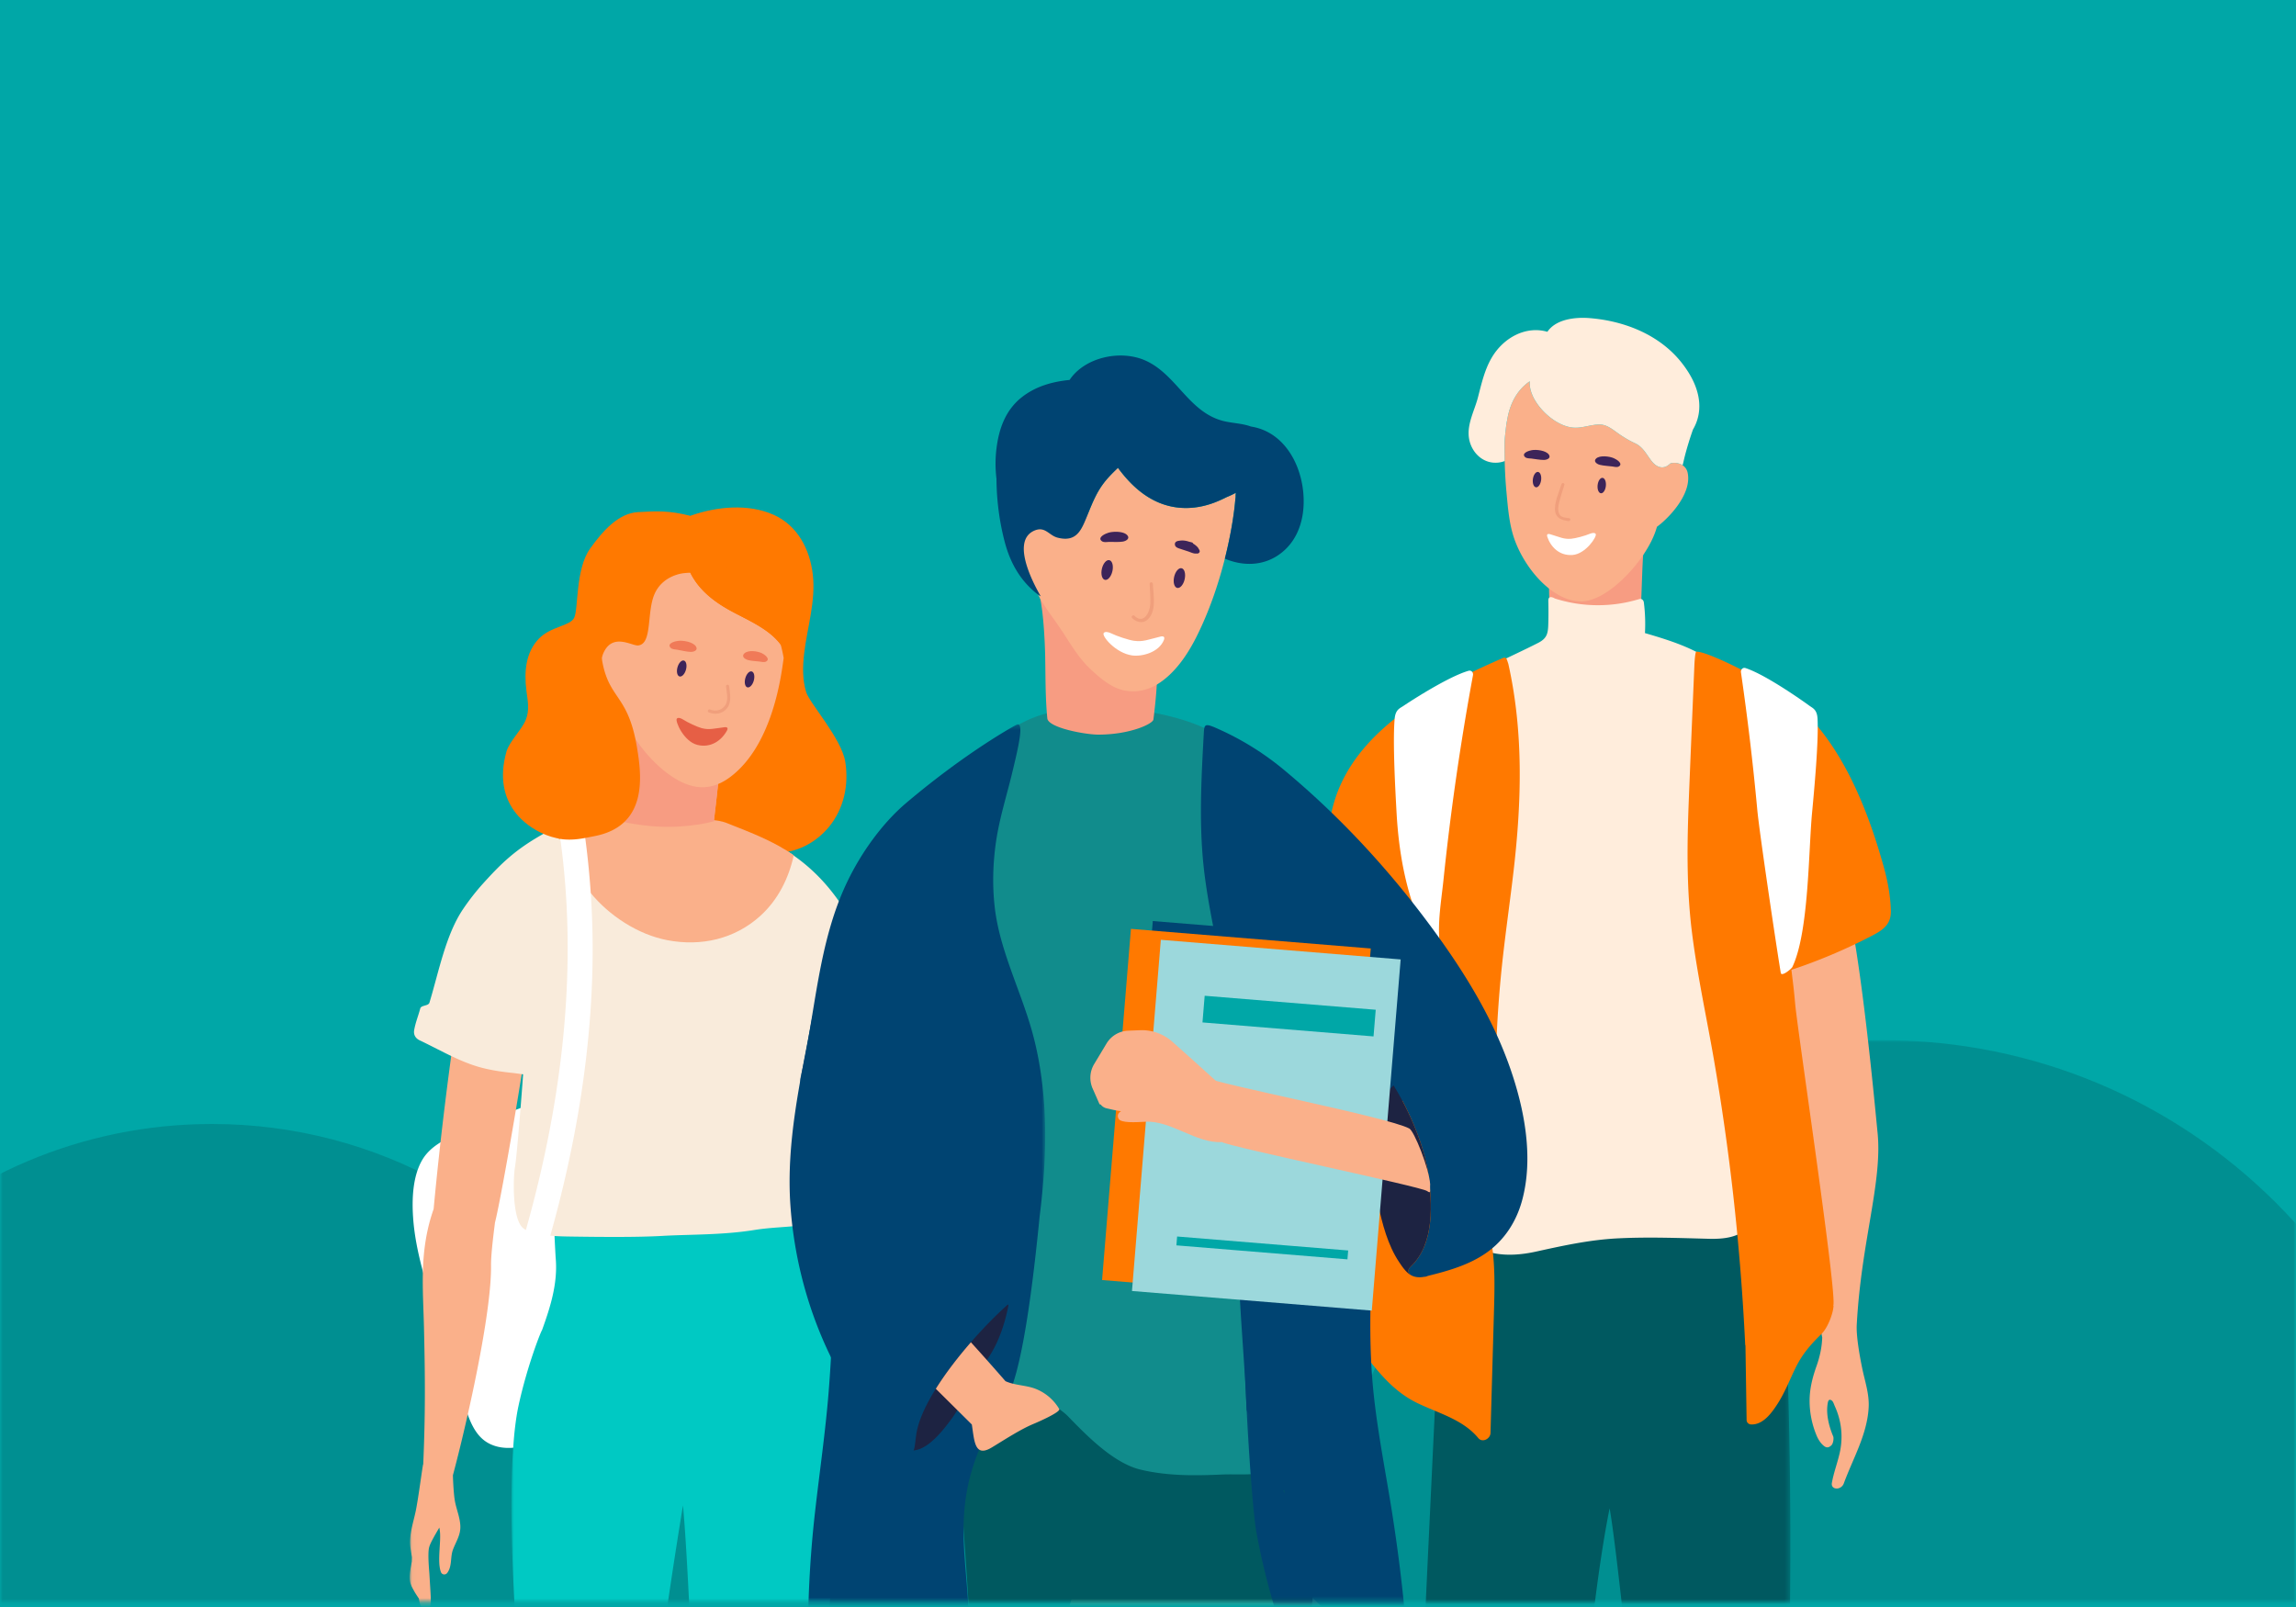 <svg xmlns="http://www.w3.org/2000/svg" xmlns:xlink="http://www.w3.org/1999/xlink" width="450" height="315" viewBox="0 0 450 315">
    <rect x="0" y="0" width="450" height="315" fill="#333333" stroke="none"/>
    <defs>
        <path id="a" d="M0 0h450v315H0z"/>
        <path id="c" d="M0 0h450v110.109H0z"/>
        <path id="e" d="M.098.042h96.199v11.493H.098z"/>
        <path id="g" d="M.215.168h72.454v87.92H.215z"/>
        <path id="i" d="M.026.195h23.82v120.05H.026z"/>
        <path id="k" d="M.006.201h71.76v74.953H.006z"/>
        <path id="m" d="M.002.151h70.625v52.98H.002z"/>
        <path id="o" d="M.167.008h32.88v135.618H.166z"/>
        <path id="q" d="M.17.31h48.033v172.02H.17z"/>
    </defs>
    <g fill="none" fill-rule="evenodd">
        <mask id="b" fill="#fff">
            <use xlink:href="#a"/>
        </mask>
        <use fill="#00A7A7" xlink:href="#a"/>
        <g mask="url(#b)">
            <path fill="#00A7A7" d="M20 314h410.876V41H20z"/>
            <g transform="translate(0 203.891)">
                <mask id="d" fill="#fff">
                    <use xlink:href="#c"/>
                </mask>
                <path fill="#005960" fill-opacity=".3" d="M368.982 0c-46.96 0-86.98 29.635-102.299 71.18-3.69-.377-7.435-.57-11.225-.57-28.022 0-53.57 10.555-72.876 27.893-11.533-23.298-35.444-39.402-63.166-39.766C102.91 33.279 74.203 16.429 41.55 16.429c-51.184 0-92.677 41.394-92.677 92.456 0 51.063 41.493 92.457 92.677 92.457 14.765 0 28.72-3.45 41.108-9.578 10.528 6.09 22.756 9.578 35.8 9.578 10.397 0 20.273-2.217 29.185-6.198 7.68 52.538 53.022 92.887 107.816 92.887 46.96 0 86.98-29.635 102.299-71.18 3.69.376 7.435.57 11.225.57 60.182 0 108.97-48.671 108.97-108.71C477.951 48.67 429.163 0 368.981 0" mask="url(#d)"/>
            </g>
            <g transform="translate(180.125 302.465)">
                <mask id="f" fill="#fff">
                    <use xlink:href="#e"/>
                </mask>
                <path fill="#4CC4AC" d="M96.235 50.643c-.02-9.778-3.926-15.325-7.86-24.322-3.396-7.766-8.961-14.393-15.87-19.285C65.204 1.866 55.612-.767 46.695.26c-5.818.672-11.84 2.224-15.215 7.452-2.339 3.623-2.726 8.08-3.408 12.222a407.184 407.184 0 0 0-.812 5.126c-5.3 5.194-9.023 11.775-4.75 18.924a10.665 10.665 0 0 0 2.977 3.233c.075.553.173 1.1.295 1.64C23.684 50.189-.02 62.959.098 65.607h95.889c.488-1.436.255-11.41.248-14.963" mask="url(#f)"/>
            </g>
            <g transform="translate(278.233 225.913)">
                <mask id="h" fill="#fff">
                    <use xlink:href="#g"/>
                </mask>
                <path fill="#005960" d="M4.158 142.158h28.736c-.505-7.678-.948-18.3-1.042-24.419-.112-7.274 2.41-33.337 5.388-47.988 1.249 6.812 4.283 35.756 5.524 49.557.525 5.837 1.2 15.128 2.068 22.85h26.7c-.293-7.632.248-21.084.497-28.292A1072.309 1072.309 0 0 0 70.305 5.65c-.156-2.356-1.902-4.37-4.38-4.37-1.863 0-3.747 1.375-4.252 3.191-.597-1.729-2.167-3.025-4.119-3.025-2.58 0-4.124 2.013-4.38 4.37l-.152 1.404c-1.164-2.532-4.338-3.153-6.418-1.813a5.58 5.58 0 0 0-.36-1.001C45.503 2.853 44.26 1.653 42.8.77 40.33-.727 37.166.728 36.366 3.38c-.028.093-.05.185-.075.276a3.904 3.904 0 0 0-.56-.044c-1.483 0-2.68.702-3.448 1.763-.21-1.715-1.233-3.219-3.097-3.73-2.255-.617-4.8.757-5.388 3.052l-1.333 5.205c-.045-.595-.09-1.19-.14-1.783-.187-2.16-1.523-4.021-3.798-4.291-1.952-.232-4.467.956-4.806 3.13-.19 1.228-.382 2.456-.574 3.684-1.276.486-2.224 1.563-2.632 2.88a4.219 4.219 0 0 0-1.584-.32c-2.465 0-4.267 2.003-4.38 4.37L2.26 65.889 1.123 89.873c-.377 7.94-1.088 15.95-.866 23.901.21 7.478 1.522 20.03 3.901 28.384" mask="url(#h)"/>
            </g>
            <path fill="#FAB08A" d="M363.91 259.671c.887-16.385 5.054-27.94 4.08-37.643-.452-4.494-3.313-35.995-6.47-47.241-.403-1.432-1.825-1.728-2.885-1.266-.1-.312-.199-.624-.305-.935-.755-2.222-3.983-1.836-4.097.553a299.88 299.88 0 0 0-.256 7.317c-.567-1.81-1.34-3.547-2.436-5.118-.953-1.365-3.393-1.377-3.813.498-.85 3.803-.55 7.598-.036 11.424.523 3.908 1.196 7.795 1.95 11.665 1.149 5.906 2.417 11.79 3.68 17.675-.046.161-.081.33-.105.504-1.326 10.236 1.93 34.475 3.924 45.071-.06 1.896-.462 3.747-1.113 5.59-.797 2.254-1.37 4.483-1.359 6.891.01 2.338.49 4.66 1.404 6.812.279.654.738 1.425 1.393 1.952.407.327.841.466 1.45-.089.434-.396.503-1.476.39-1.743-.798-1.88-1.417-4.234-1.121-6.291.072-.506.165-1.23.836-.764.275.191.455.817.6 1.131a14.3 14.3 0 0 1 1.014 3.111c.416 1.999.38 4.07-.074 6.057-.45 1.974-1.178 3.868-1.532 5.867-.081.456.119.876.582 1.023.658.209 1.477-.171 1.761-.945 1.8-4.912 4.592-9.583 4.872-14.919.137-2.615-.724-5.05-1.247-7.573-.466-2.242-1.212-6.305-1.087-8.614"/>
            <path fill="#F79C82" d="M303.8 104.694c.066-2.219 2.013-2.827 3.124-1.888.41-.271.913-.385 1.462-.276.963.192 2.165-.363 3.1-.687a17.118 17.118 0 0 0 2.92-1.32c1.918-1.1 3.678-2.52 5.27-4.26.632-.69 1.35-.757 1.955-.466.237-.45.512-.876.843-1.27 1.833-2.172 3.123.696 1.406 3.006-1.364 1.83-1.896 11.729-1.998 14.391-.184 4.855-.234 7.904-.637 11.808-.192 1.86-6.283 3.036-8.356 2.985-5.227-.13-8.816-2.357-8.882-3.175-.61-7.495-.426-11.32-.206-18.848"/>
            <path fill="#FAB08A" d="M330.77 92.678c-.326-1.561-1.912-2.191-3.365-1.857-.35.32-.697.56-.99.67-1.088.406-2.054-.28-2.706-1.11-.947-1.202-1.658-2.736-3.17-3.456-.012-.005-.019-.012-.028-.018a20.336 20.336 0 0 1-3.038-1.731c-1.18-.802-2.417-1.95-3.915-1.966-1.692-.018-3.32.708-5.038.622-3.948-.195-8.707-4.967-8.71-8.682 0-.14.003-.276.005-.412-2.685 1.856-3.963 4.672-4.44 7.72-.146.453-.461 3.459-.47 3.964-.065 3.332.04 6.663.347 9.983.294 3.175.544 6.525 1.657 9.54 2.14 5.79 7.5 11.941 13.01 11.941 5.265 0 12.763-8.14 14.643-14.015.067-.207.13-.416.196-.625.33-.237.641-.487.928-.736 2.492-2.167 5.837-6.228 5.084-9.832"/>
            <path fill="#FFEDDC" d="M329.554 71.053c-4.33-5.458-11.2-8.157-18.01-8.698-2.888-.23-6.62.229-8.265 2.682-4.167-1.205-8.58 1.077-10.932 5.107-1.398 2.397-1.997 5.13-2.688 7.784-.653 2.503-2.051 4.986-1.79 7.63.274 2.76 2.443 5.234 5.392 5.143a4.862 4.862 0 0 0 1.657-.331 95.068 95.068 0 0 1-.014-3.948c.01-.505.325-3.51.47-3.965.478-3.047 1.756-5.862 4.441-7.72-.002.137-.004.272-.004.413 0 .128.007.257.018.387.003.039.009.078.013.117.01.094.022.187.038.281l.024.13c.018.093.038.188.06.283l.03.116c.028.107.06.214.094.322l.024.076a8.52 8.52 0 0 0 .794 1.694c1.636 2.718 4.826 5.138 7.614 5.277 1.718.084 3.346-.64 5.038-.623 1.499.016 2.735 1.164 3.915 1.966.958.652 1.98 1.255 3.047 1.737.007.004.011.009.018.012 1.513.72 2.224 2.254 3.17 3.457.42.533.971 1.006 1.6 1.168a1.892 1.892 0 0 0 .535.058 1.993 1.993 0 0 0 .573-.117c.067-.026.138-.06.21-.098l.03-.015c.069-.038.14-.083.214-.131.012-.01.025-.018.038-.027.074-.05.148-.106.224-.166l.032-.026c.08-.065.16-.133.24-.208.837-.191 1.715-.063 2.374.377.17-.62.296-1.261.452-1.858.45-1.736.984-3.446 1.576-5.137a8.908 8.908 0 0 0 1.23-3.967c.223-3.393-1.428-6.594-3.482-9.182M340.155 196.503c-.936-5.84-1.236-11.8-1.059-17.708.179-5.936 1.167-11.691 1.95-17.56.414-3.093.653-6.175.291-9.286-.365-3.137-1.098-6.187-1.827-9.254-.77-3.242-1.493-7.927-3.79-10.532 1.067-.195 1.447-1.644.438-2.257a14.045 14.045 0 0 0-1.594-.827c-.051-.128.09-.037-.051-.128-3.562-2.297-8.028-3.66-12.112-4.855.106-1.994.04-3.993-.216-5.998-.055-.43-.405-.82-.886-.674a27.77 27.77 0 0 1-16.552-.106l-.036-.021c-.918-.516-1.264-.19-1.249.47.033 1.45.037 2.902-.002 4.352-.05 1.894-.144 2.956-1.983 3.894-2.823 1.44-5.712 2.764-8.565 4.144-.742.36-.211 1.395.504 1.27-.068.044-.137.085-.204.129-.3.197-.464.479-.526.778-1.484.717-2.616 2.223-2.52 3.922.696 12.173 1.391 24.375.821 36.567-.557 11.912-3.023 23.428-5.166 35.122-1.091 5.956-2.034 11.964-2.444 18.01-.335 4.946-.702 10.802 2.288 15.09 3.623 5.194 9.68 5.547 15.384 4.291 5.409-1.191 10.57-2.327 16.13-2.6 5.895-.289 11.793-.066 17.688.088 2.856.075 5.906-.19 7.98-2.413 2.15-2.304 2.405-5.894 2.676-8.876 1.083-11.908-3.51-23.437-5.368-35.032"/>
            <path fill="#FF7900" d="M295.617 130.108c-.336-.962-.346-1.435-1.165-1.078-15.081 6.582-33.441 16.33-34.078 35.093-.024.696.997.925 1.302.387.3.41.817.639 1.329.291.203-.138.388-.301.563-.478h.072c-.488 1.305-.838 2.637-.08 3.934.335.575 1.025.629 1.495.31-.142.48-.277.962-.4 1.452-.276 1.109 1.382 1.914 1.922.807l.438-.897c.14.155.329.274.533.345l-.583 1.186c-.354.722.11 1.37.693 1.529-.228.43-.455.862-.682 1.294-.467.884.591 1.973 1.374 1.514-.156.48-.318.96-.47 1.444-.444 1.414.078 2.527.98 3.186.01 1.885.084 3.772.149 5.66.167 4.896.343 9.792.596 14.685.472 9.172 1.244 18.33 2.655 27.407a1.412 1.412 0 0 0-.706.859c-.7-.26-1.577-.017-1.819.897-.493.166-.908.589-.982 1.297l-.487 4.618c-1.136 4.97-1.99 9.997-2.19 15.11-.009.23.064.473.19.69-.237 3.246.099 6.456 1.072 9.612.105.342.284.584.498.747.052.253.104.507.16.76-.97.087-1.827 1.03-1.09 1.99 3.129 4.084 6.133 7.956 10.867 10.258 4.14 2.013 8.917 3.192 11.964 6.87.816.985 2.36.13 2.393-.988.228-8.016.46-16.032.685-24.049.107-3.817.202-7.652-.232-11.455-.436-3.821-1.793-7.583-1.508-11.456.133-1.796-2.67-1.787-2.803 0-.049.663-.048 1.32-.014 1.973a1.489 1.489 0 0 0-1.385-.677l-.062-.367.192-4.261c.337-2.901.657-5.804.943-8.71.484-4.913.994-9.86 1.175-14.81.09.01.181.022.275.022 1.218 0 2.045-.686 2.479-1.639a193.456 193.456 0 0 0-.202 7.518c-.006.9 1.396.9 1.402 0 .046-7.139.39-14.272 1.063-21.38.659-6.958 1.696-13.87 2.503-20.812 1.583-13.624 1.982-27.27-1.024-40.688"/>
            <path fill="#FFF" d="M287.834 131.485c-4.33 1.238-12.634 6.79-12.7 6.837-.744.525-1.62.7-1.79 2.574-.401 4.464.126 13.998.377 18.474.419 7.504 1.725 14.966 4.696 21.882.008.219.017.438.022.657.011.453.258.751.577.9.065.332.123.665.191.997a.874.874 0 0 0 .47.62c.218.385.67.552 1.09.5 0 .015.002.032.004.048.1.884 1.502.894 1.402 0-.464-4.108.314-8.413.739-12.501a512.79 512.79 0 0 1 1.566-13.374 516.215 516.215 0 0 1 4.218-26.754c.094-.505-.313-1.017-.862-.86M118.09 252.606c-.693-3.663-1.48-7.317-2.568-10.887-1.08-3.542-2.724-6.861-3.858-10.378-.975-3.023-1.237-6.15-3.59-8.261.713-.967 1.013-2.204.656-3.498-.57-2.07-3.02-3.686-5.172-2.93a156.472 156.472 0 0 0-11.247 4.456c-3.439 1.515-7.631 2.896-9.597 6.332-1.84 3.213-1.995 7.637-1.748 11.234.27 3.933 1.146 7.795 2.197 11.584 2.1 7.578 4.485 15.085 7.056 22.516 1.144 3.303 1.97 7.873 5.13 9.884 3.347 2.13 8.02.987 11.298-.685 3.393-1.73 5.968-4.645 8.114-7.715 2.178-3.114 4.406-6.542 4.783-10.402.361-3.689-.771-7.638-1.454-11.25"/>
            <path fill="#3D2459" d="M143.38 159.753c.27-.254-.047-.731-.419-.546l-.938.465a.353.353 0 0 0-.178-.184c.175-.138.353-.268.524-.412.286-.237-.026-.656-.34-.583-.042.009-.083.02-.125.03a.294.294 0 0 0-.16.012c-.05.017-.098.038-.148.057.02-.22-.171-.464-.434-.388-.373.109-.736.235-1.093.369a.345.345 0 0 0-.318-.007 18.52 18.52 0 0 0-2.016 1.112l-.198.061a24.67 24.67 0 0 0 1.527-1.621c.182-.213.078-.616-.248-.597-1.467.083-2.766.835-4.139 1.228a32.57 32.57 0 0 0 4.441-2.971c.266-.21.016-.568-.248-.597-2.897-.309-5.727.743-8.459 1.57a261.142 261.142 0 0 0-5.28 1.668c-.095-.16-.289-.262-.464-.128-.154.117-.311.229-.465.345a.34.34 0 0 0 .008-.123l.308-.33a.332.332 0 0 0 .094-.288c.32-.203.641-.404.961-.606.388-.244.051-.79-.353-.603-.582.267-1.131.57-1.655.904a.341.341 0 0 0-.213.033c-.724.386-1.391.822-2.03 1.305-.489.235-.972.485-1.449.766-.212.125-.201.355-.087.506l-.129.106a6.39 6.39 0 0 0-.495.407c-.337.309.154.776.496.494l.4-.328-.072.114c-.225.365.258.652.55.424.118-.092.233-.186.35-.278-.041.266.23.56.506.37.063-.042.124-.087.186-.13a.325.325 0 0 0 .196-.046 21.078 21.078 0 0 0 2.72-1.97c1.812-.595 3.629-1.181 5.454-1.74 2.555-.783 5.255-1.815 7.965-1.793a31.537 31.537 0 0 1-5.283 3.19c-.34.164-.136.627.177.653 1.853.148 3.38-.93 5.11-1.32a24.554 24.554 0 0 1-2.11 2.019c-.205.175-.076.504.145.582-.1.083-.203.162-.303.248-.262.226.016.695.341.584.28-.095.555-.2.831-.302-.13.16-.06.378.095.486l-.16.055c-.422.145-.246.813.187.674.167-.054.331-.112.498-.167a.284.284 0 0 0 .284.046l5.806-2.146c.404-.15.251-.776-.15-.68"/>
            <g transform="translate(80.266 193.754)">
                <mask id="j" fill="#fff">
                    <use xlink:href="#i"/>
                </mask>
                <path fill="#FAB08A" d="M21.482 1.157c-2.44.292-6.703 3.023-7.056 2.98C14.643 2.5 14.18.842 12.834.313 11.69-.134 9.982.716 9.728 2.4A726.22 726.22 0 0 0 4.72 43.243l-.137.399c-.813 2.392-1.338 4.82-1.65 7.388-.615 5.069-.23 10.196-.107 15.275.244 10.117.277 17.27-.14 26.936-.119.11-.872 6.181-1.433 9.006C.765 104.702-.19 107.174.18 109.7c.083.57.175 1.138.27 1.706.005.075.007.15.012.224-.006.23-.015.459-.023.688-.186 1.234-.514 2.45-.381 3.686.067.625.34 1.23.675 1.813.317.615.711 1.201 1.096 1.76l.052.29c.145.781.272 1.424.918 1.932.425.335 1.064.142 1.155-.256.348-1.524.205-2.155-.058-6.729-.015-.39-.41-4.165-.03-5.345.208-.834 1.521-3.015 1.974-3.79.042.247.082.48.107.688.263 2.206-.559 5.892.19 8 .21.589.927.667 1.28.166.972-1.372.534-3.05 1.108-4.563.584-1.54 1.478-2.799 1.435-4.518-.043-1.717-.776-3.335-1.073-5.01-.286-1.605-.392-4.989-.382-5.027 2.67-9.987 7.578-31.555 7.467-41.09-.03-2.663.776-8.226.76-8.368 1.417-5.605 6.128-33.434 7.097-41.567.185-1.549-1.116-3.38-2.346-3.233" mask="url(#j)"/>
            </g>
            <path fill="#D06345" d="M164.692 235.162c.01-2.814-.169-5.89-2.567-7.766-2.361-1.847-5.63-1.791-8.487-1.88-14.228-.436-28.596-1.45-42.778.216-1.693.2-2.696 2.278-2.335 3.792.032.135.073.261.118.384.159 4.501.38 9 .67 13.495-.193 1.735-.027 3.475 1.008 4.598 1.893 2.058 5.663 1.47 8.187 1.499 6.422.074 12.847-.125 19.251-.596 3.255-.24 6.505-.547 9.748-.915 2.971-.337 5.976-.95 8.973-.942 2.838.008 5.737.485 6.963-2.807 1.03-2.764 1.237-6.15 1.249-9.078"/>
            <g transform="translate(100.238 238.846)">
                <mask id="l" fill="#fff">
                    <use xlink:href="#k"/>
                </mask>
                <path fill="#00C9C3" d="M24.088 129.225c.092-.5.164-1.04.203-1.57.499-6.812 3.488-35.707 9.328-71.42 1.423 15.152 2.759 60.569 3.947 72.99h19.72c2.19-14.364 7.064-77.196 7.168-83.76.059-3.71 4.404-9.232 4.457-12.942.04-2.815.2-5.685-.29-8.462.559-2.01.817-4.093.47-6.335a11.02 11.02 0 0 0-.9-2.968l1.541-.256c1.357-.226 2.195-1.823 2.008-3.068-.224-1.482-1.326-2.25-2.753-2.425-2.372-.29-4.752-.502-7.135-.646a28.254 28.254 0 0 0-.349-.202c.336-.283.623-.593.827-.941.776-1.324.39-2.88-.57-3.931-.162-.57-.617-1.047-1.308-1.004l-.153.011c-.063-.024-.125-.05-.19-.07a4.909 4.909 0 0 0-.946-.19c.328-.867-.07-1.968-1.218-1.822C42.193 2.221 25.805 3.05 9.932 2.616c-.81-.023-1.42-.169-1.49.568-.015.161.196 4.15.237 4.641.419 4.9-1.041 9.516-2.682 14.057-.257.323-2.92 7.059-4.595 14.756-4.354 20.013 2.713 83.804 4.449 92.587h18.237z" mask="url(#l)"/>
            </g>
            <path fill="#F9EBDB" d="M166.612 215.967c-.106-.435-.217-.869-.326-1.303-.569-2.7-.525-5.517-.746-8.26a157.034 157.034 0 0 0-1.22-10.616c.215-1.41.501-2.812.795-4.218.562-2.697 1.14-5.422 1.27-8.181.132-2.801-.687-4.981-2.313-7.225-5.858-8.087-12.738-11.576-21.92-15.194-.243-.096-15.977-1.222-20.83-.233-5.332 1.087-10.462.254-15.029 2.832-5.343 3.017-8.054 5.685-11.563 9.555a45.92 45.92 0 0 0-3.96 5.06c-3.422 5.037-4.805 12.463-6.6 18.35-.213.697-1.617.457-1.805 1.154-.436 1.614-.881 2.59-1.182 4.18-.197 1.042.347 1.716 1.08 2.061 3.829 1.806 7.75 4.168 11.904 5.297 2.033.552 4.102.857 6.194 1.077.62.064 1.56.195 2.166.282-.26 3.745-1.218 15.94-1.582 18.087-.41 2.42-.53 10.053 1.457 11.949 1.786 1.702 7.215 1.733 9.799 1.77 5.545.08 12.718.15 17.636-.134 5.265-.304 11.794-.15 17.98-1.153 5.21-.844 10.222-.359 15.187-2.348 1.613-.645.473-8.247.232-10.001a6.018 6.018 0 0 0 1.985-2.133c1.647-1.771 1.61-5.174.993-7.951.464-.711.662-1.629.398-2.704"/>
            <path fill="#FF7900" d="M165.68 149.386c-.704-4.583-6.989-11.514-7.667-13.695-.76-2.439-.704-5.042-.412-7.555.601-5.158 2.298-10.231 1.708-15.477-.555-4.929-2.966-9.649-7.68-11.75-4.99-2.224-11.108-1.62-16.14.13-.062.021-.116.05-.174.074-4.235-1.08-6.699-.925-10.25-.732-3.873.21-6.931 3.7-9.399 7.137-2.947 4.106-2.26 11.916-3.153 13.62-.839 1.597-4.555 1.644-6.877 4.032-2.594 2.67-2.945 6.471-2.46 10.236.26 2.022.655 3.756-.136 5.717-.758 1.874-3.215 4.234-3.775 6.2-1.425 5.01-.555 9.097 1.904 12.147 2.373 2.944 8.103 6.773 15.417 4.413 5.063-1.633 4.588-3.344 6.57-7.234 1.096-2.15 2.221-4.919 2.46-7.59-1.367-1.666 3.73-4.271 2.752-6.202-1.75-3.45.024-4.233-1.285-7.871-1.063-2.952-1.62 1.886 1.167.817 1.648-.633 2.898-15.776 3.3-17.173.858-2.978 12.9 7.584 13.402 10.506-.383 2.502 1.418 3.645.701 5.85-1.455 4.473.987 7.755-1.621 11.245-1.218 1.63-2.211 5.804-4.593 7.098-.29 4.314-2.197 4.013.49 7.455 2.54 3.256 7.68 6.156 11.864 6.358 4.128.199 8.138-1.942 10.702-5.086 2.912-3.572 3.876-8.16 3.184-12.67"/>
            <path fill="#FAB08A" d="M142.383 161.305c-.057-.022-1.071-.434-2.454-.527.685-5.65 1.063-9.378 1.641-15.856.197-2.21-17.796-5.665-17.796-5.665s-.683 8.373-.891 11.03c-.332 4.217-.615 7.062-.684 10.321-.282.038-.543.081-.778.13-4.122.839-8.123.533-11.837 1.541.343 1.205.828 2.41 1.326 3.634 1.303 3.204 2.573 6.308 4.765 9.017 3.673 4.538 9.359 8.267 15.14 9.366 6.611 1.257 13.2-.22 18.23-4.793 3.458-3.143 5.546-7.37 6.53-11.857-3.884-2.716-8.12-4.342-13.192-6.34"/>
            <path fill="#FFF" d="M114.254 161.102c-.2-1.316-1.846-2.017-3.017-1.709-1.405.37-1.91 1.71-1.713 3.01 4.167 27.386.475 55.394-7.354 81.797a270.65 270.65 0 0 1-3.558 11.101 286.353 286.353 0 0 1-1.95 5.485c-.173.474 4.184 2.797 4.842.998a285.862 285.862 0 0 0 2.361-6.714 266.734 266.734 0 0 0 3.849-12.37c4.818-16.951 7.906-34.486 8.381-52.12.265-9.867-.357-19.72-1.841-29.478"/>
            <g transform="translate(188.184 260.868)">
                <mask id="n" fill="#fff">
                    <use xlink:href="#m"/>
                </mask>
                <path fill="#005960" d="M1.86 68.6a211.463 211.463 0 0 0-.044 15.634c.092 2.606.237 5.21.438 7.811.22 2.84.195 11.746 1.35 15.158h27.348c.924-3.402.97-12.215 1.327-14.895.694-5.197 1.35-10.398 2.026-15.597a1573.745 1573.745 0 0 1 .71-5.39c.059-.423.116-.846.174-1.27.357-2.595.725-5.19 1.114-7.78.383-2.556.802-5.102 1.248-7.64.284 5.628.548 11.256.827 16.883.262 5.3.538 10.6.86 15.897.152 2.533.316 11.707.493 14.238.131 1.875.174 3.832.86 5.554h21.086c.24-.418.451-.86.628-1.325.883-2.318 1.121-11.581 1.554-14.013 3.64-20.435 5.87-41.132 6.596-61.874.173-4.92.596-10.217-1.17-14.918-2.045-5.449-6.66-8.03-11.792-10.146-2.263-.933-4.52-1.544-6.96-1.815-2.704-.299-6.072-.178-8.172 1.772-.066.061-.123.125-.184.187a4.569 4.569 0 0 0-.5-.418c-1.368-1.626-3.233-2.865-5.66-3.506-4.646-1.226-9.231.325-12.606 3.39-.73-1.917-2.222-3.494-4.41-3.991C15.593-.23 2.456-.167 1.691 3.569c-4.264 20.86.992 43.72.169 65.03" mask="url(#n)"/>
            </g>
            <path fill="#118C8C" d="M254.11 276.774c-.403-2.217-1.333-4.265-2.619-6.077a8.947 8.947 0 0 0 .312-1.876c1.819-30.14-.18-60.455-5.713-90.138a364.432 364.432 0 0 0-5.552-24.87 5.785 5.785 0 0 0-.078-.273l2.878-.252c1.725-.16 2.128-2.291 1.173-3.15-.053-1.704-.28-2.546-1.568-3.57-1.674-1.33-4.723-2.845-6.658-3.755-4.522-2.128-9.645-3.103-14.563-3.848-4.683-.71-9.23-.847-13.88.204-4.76 1.076-6.866 1.841-11.325 4.83-.355.237-5.642 8.648-5.527 8.9.05.697.482 1.377 1.172 1.607-1.843 2.74-2.702 6.267-3.14 9.616-.68 5.198-.956 10.433-.767 15.674.204 5.675.91 11.37 2.034 16.935 1.015 5.028 2.168 10.738 5.163 15.002.649.923 1.396 1.72 2.249 2.338a250.29 250.29 0 0 0-.318 4.342c-.29 4.59-.45 9.186-.48 13.784-.012 2.095.022 4.19-.049 6.284-.034.996.104 2.328-.216 3.282.553-1.646-.053.269-.116.602-.106.566-.221 1.125-.313 1.692-.203 1.253-.302 2.488-.241 3.695a56.071 56.071 0 0 0-5.997-.5 7.553 7.553 0 0 0-4.366-.153l-1.719.442c-3.637.936-5.881 4.638-5.395 8.246.477 3.549 3.634 6.664 7.398 6.516l.048-.002c-1.585.938-2.82 2.42-3.253 4.322-.886 3.877 1.166 8.245 5.26 9.245 3.2.781 6.244.473 9.412-.271.61-.144 1.214-.308 1.825-.441l.608-.129.36-.063c.401.006.858.054 1.003.059.276.009.55.027.824.056.579.056.365.028-.64-.084.436-.213 3.774-.632 3.518-.74.341.154 3.556 2.428 4.364 3.262 3.789 3.903 9.018 9.292 14.35 10.562 5.22 1.243 10.551 1.196 15.87.954 2.808-.128 6.06.21 8.795-.46 5.536-1.358 6.762-6.941 5.878-11.799"/>
            <g transform="translate(243.545 178.374)">
                <mask id="p" fill="#fff">
                    <use xlink:href="#o"/>
                </mask>
                <path fill="#004472" d="M8.003 113.785c.047-.018.093-.037.138-.058.023.242.04.486.063.728l-.201-.67zm24.709 46.13c.055-4.527-.057-9.056-.306-13.577-.506-9.212-1.592-18.387-3-27.503-1.425-9.224-3.392-18.392-4.055-27.717-.657-9.237-.17-18.5.218-27.736.375-8.944.597-17.886-.294-26.788.638.218 1.28.396 1.948.501.42.066 1.26-.044 1.73.09 1.232 1.097 3.656.185 2.9-1.605a4.015 4.015 0 0 0-.256-.504c.005-.027.016-.052.02-.08.74-.088 1.399-.63 1.426-1.666a8.021 8.021 0 0 0-.272-2.328l-.865-7.418c-.157-1.342-1.428-1.902-2.394-1.6-.18-1.069-.36-2.137-.538-3.206-.236-1.4-1.832-1.542-2.766-.838-.12-2.16-.209-4.32-.263-6.483-.045-1.822-2.304-2.24-3.203-.927.033-1.324.068-2.647.104-3.97.055-2.032-2.84-2.29-3.441-.464l-.019.06c.053-1.489.123-2.977.21-4.463.122-2.047-2.842-2.262-3.44-.465-.817 2.452-1.347 4.966-1.687 7.51-.75-.274-1.677-.065-2.142.705-1.005-.357-2.418.168-2.504 1.573a324.762 324.762 0 0 0-.575 14.554c-.012.763-.036 1.533-.058 2.305-.777-.054-1.603.333-1.87 1.22-.268.892-.508 1.788-.735 2.688-.033-.326-.063-.652-.098-.978a1.825 1.825 0 0 0-.239-.716l.04-.666c.05-.875-.52-1.435-1.213-1.626a262.352 262.352 0 0 0-.885-8.913c-.258-2.208-3.765-2.234-3.504 0a260.86 260.86 0 0 1 1.348 15.67 48.67 48.67 0 0 0-.06 2.427c-.418 4.452-.349 8.943-.406 13.43l-.525 9.075c-2.348 15.343.666 56.82 1.582 62.022 2.257 12.806 6.587 25.153 11.579 37.129a433.134 433.134 0 0 0 4.29 9.92c1.226 2.743 2.203 13.048 4.93 14.688.435.262.932.279 1.38.134.036.161.07.323.108.484.277 1.187 2.107 1.81 2.928.772.325-.41.558-.865.732-1.345.07.038.14.073.214.1-.025.222-.047.443-.074.664-.078.664.178 1.127.582 1.393.442 1.766 3.35 1.593 3.446-.475.207-4.473-.045-23.708-.028-25.056z" mask="url(#p)"/>
            </g>
            <path fill="#F79C82" d="M139.935 160.833c.532-4.392.88-7.628 1.279-11.893a53.01 53.01 0 0 1-7.52-1.695c-3.298-1.001-7.538-2.184-10.061-4.656-.035-.046-.072-.089-.11-.133-.216 2.665-.51 6.297-.635 7.886-.331 4.218-.614 7.062-.683 10.322-.283.038-.544.08-.778.129l-.09.016c1.145.461 2.5.63 3.581.796 2.78.424 5.593.586 8.402.392 2.29-.158 4.7-.46 6.964-1.132a8.694 8.694 0 0 0-.35-.032M226.876 122.208c-.011-2.219-2.341-2.875-3.71-1.965-.486-.281-1.089-.407-1.754-.312-1.167.168-2.6-.417-3.716-.764a22.737 22.737 0 0 1-3.484-1.391 25.839 25.839 0 0 1-6.225-4.39c-.741-.707-1.604-.792-2.344-.516a6.94 6.94 0 0 0-.977-1.29c-2.145-2.218-3.788.618-1.785 2.97 1.588 1.864 1.931 11.773 1.973 14.437.076 4.858.044 7.906.412 11.819.175 1.864 7.485 3.192 9.986 3.192 6.307 0 10.701-2.136 10.806-2.952.96-7.478.855-11.305.818-18.838"/>
            <path fill="#FAB08A" d="M242.2 96.603a16.83 16.83 0 0 1-1.808.853c-.6.305-1.214.586-1.833.843-3.902 1.62-8.081 1.79-11.949-.01-3.086-1.435-5.502-3.874-7.499-6.583-1.114 1.064-2.192 2.132-3.094 3.413-1.113 1.58-1.838 3.272-2.562 5.046-1.346 3.298-2.38 4.274-6.426 3.246-1.789-.455-.146-1.153-4.27-.291-.569.118-2.55 2.491-2.65 2.97-.633 3.005 1.52 6.252 2.656 8.985 1.298 3.12 3.216 5.385 5.095 8.18 1.776 2.643 3.417 5.577 5.745 7.786 1.269 1.203 3.025 2.781 4.839 3.651 2.607 1.25 5.739 1.068 8.41-.578 3.41-2.104 5.878-5.769 7.644-9.286 4.977-9.915 7.162-21.315 7.618-26.975.028-.162.05-.325.06-.49a9.213 9.213 0 0 0-.013-.16c.012-.17.027-.344.037-.514.002-.03 0-.057 0-.086M142.717 119.455c-3.165-1.801-5.839-4.018-7.418-7.194-.441.016-.874.045-1.294.092-.547.062-4.1.564-5.667 3.962-1.664 3.612-.399 9.912-3.272 10.204-1.14.115-4.626-2.29-6.51.924-1.432 2.444-.165 4.3.897 7.253 1.31 3.638 4.728 11.975 11.455 16.953 4.606 3.409 8.495 3.47 12.266.618 8.552-6.464 10.037-20.775 10.421-23.277a29.303 29.303 0 0 0-.577-2.622c-2.374-3.264-7.022-5.045-10.301-6.913"/>
            <g transform="translate(156.65 141.67)">
                <mask id="r" fill="#fff">
                    <use xlink:href="#q"/>
                </mask>
                <path fill="#004472" d="M2.931 72.386c-.382 2.231-.728 4.47-1.032 6.716a2.443 2.443 0 0 0 .67 2.076c-.09 1.968-.071 3.93.182 5.863.184 1.397 1.197 2.341 2.456 2.238.14.495.323.987.572 1.477.508.998 1.642 1.276 2.607.992.468 1.503 2.605 1.884 3.75.87l-.003.033c-.16 1.983 2.234 2.73 3.611 1.834.464.904 1.444 1.266 2.372 1.078l-.014.263c-.107 2.448 3.334 2.971 4.32.999l-.214 1.834c-.247 2.113 2.584 2.828 3.894 1.614.313.474.837.792 1.41.932.056.152.112.305.166.458.92 2.597 1.854 5.189 2.838 7.762.617 1.616.998 3.333 1.356 5.06-.362.328-.653.76-.826 1.3a74.9 74.9 0 0 0-.737 2.479c-1.252-.715-2.986-.476-4.044 1.001-.616.86-1.1 1.78-1.493 2.737-1.542-.998-4.141-.582-4.702 1.58-.31 1.2-.601 2.402-.877 3.607a2.833 2.833 0 0 0-1.576-.738c-.747-1.263-2.47-1.847-3.794-1.458-.648.05-1.266.287-1.73.73.37-6.184.536-12.379.501-18.574-.02-3.822-5.977-3.83-5.956 0 .044 8.011-.24 16.022-.88 24.008-.63 7.877-1.775 15.683-2.665 23.53a217.236 217.236 0 0 0 .624 53.925c.216 1.6 1.219 12 1.97 17.788H33.64c2.767-12.54-.015-31.009-.414-50.618-.29-14.25-4.67-24.799 7.166-42.879 3.307-5.05 5.492-23.722 6.71-36.045.388-3.107.7-6.22.89-9.338l.004-.038a.385.385 0 0 0 .002-.072c.287-4.751.295-9.516-.136-14.296-.381-4.22-1.071-8.422-2.206-12.507-1.126-4.056-2.686-7.972-4.094-11.935-1.413-3.973-2.709-8.038-3.218-12.239-.528-4.352-.408-8.821.226-13.156.67-4.571 2.07-8.92 3.146-13.395 1.066-4.441 2.546-10.38.836-9.48-.263.139-9.635 5.207-21.548 15.285-4.76 4.028-8.85 9.786-11.567 15.427-5.812 12.072-6.2 25.61-9.199 38.46-.43 1.845 1.266 3.003 2.692 2.812" mask="url(#r)"/>
            </g>
            <path fill="#004472" d="M245.167 83.607c-1.76-.66-3.884-.651-5.693-1.164-6.566-1.859-8.926-9.028-14.93-11.75-4.908-2.224-11.957-.67-14.912 3.781-3.342.329-6.595 1.231-9.304 3.339-3.253 2.531-4.561 6.225-5.038 10.204a24.342 24.342 0 0 0 .011 5.834c.032 4.209.567 8.41 1.648 12.483 1.077 4.055 3.084 7.611 6.53 10.24.192.145.353.246.49.308-.391-.76-6.4-10.704-1.204-12.889 2.1-.882 2.814.964 4.526 1.399 4.047 1.027 4.818-1.929 6.163-5.227.725-1.774 1.45-3.466 2.562-5.045.903-1.282 1.981-2.35 3.095-3.413 1.997 2.708 4.412 5.147 7.499 6.582 3.868 1.8 8.047 1.63 11.95.01a26.377 26.377 0 0 0 1.832-.843c.301-.12.597-.251.89-.388l.08-.039c.284-.134.564-.277.839-.426l-.001.086c-.01.17-.025.343-.037.514.004.05.009.102.012.16-.01.164-.03.328-.059.49-.224 2.783-.868 6.954-2.054 11.653 3.426 1.457 7.286 1.464 10.463-.684 3.247-2.196 4.75-5.766 4.96-9.583.375-6.807-3.156-14.525-10.318-15.632M192.338 251.899c-.904-3.078-2.103-6.06-3.497-8.948-.889-1.843-3.567-1.308-4.402.156-1.33-2.285-2.663-4.568-3.985-6.857-.746-1.263-2.058-1.407-3.088-.924a34.164 34.164 0 0 0-2.4-2.712c-.912-.92-2.031-.9-2.876-.38-.268-.383-.536-.766-.808-1.147-.639-.894-1.563-1.189-2.417-1.075a2.472 2.472 0 0 0-1.281.039l.483-3.12c.204-1.315-.336-2.615-1.713-3.01a2.207 2.207 0 0 0-.695-.077c-.224-2.232-.04-5.363-1.516-7.021.072-.374.149-.747.234-1.12.44-1.92-1.249-3.15-2.746-3.048.725-3.933 1.53-7.855 2.258-11.776.57-3.078-4.156-4.398-4.73-1.3-2.26 12.184-5.127 24.338-4.236 36.812.838 11.748 4.218 23.308 10.007 33.584 3.103 5.508 7.03 10.568 12.372 14.066 2.034 1.331 1.829.423 2.265-2.752 1.108-8.058 12.088-20.401 18-25.61 1.2-1.057-5.011-3.038-5.23-3.78"/>
            <path fill="#1D2342" d="M197.547 255.697c-5.917 5.22-16.874 17.544-17.98 25.592-.212 1.544-.274 2.547-.514 3.022 2.933-.223 5.833-4.019 7.332-6.04a23.946 23.946 0 0 0 2.931-5.234c.36-.884.916-2.067 1.056-3.183a.366.366 0 0 0 .11-.064c.605-.516 1.16-1.07 1.68-1.648a.35.35 0 0 0 .156-.138c.023-.038.044-.077.067-.114 2.828-3.274 4.42-7.68 5.249-11.944.023-.123-.018-.202-.087-.25"/>
            <path fill="#FAB08A" d="M207.598 276.183a9.354 9.354 0 0 0-4.241-3.786c-2.02-.917-4.304-.757-6.296-1.666a479 479 0 0 0-6.772-7.625c-2.467 2.833-4.925 6.002-6.875 9.12l7.058 7c.505 3.173.51 6.553 3.899 4.51 2.311-1.394 5.599-3.547 8.103-4.588 1.277-.532 5.461-2.394 5.124-2.965"/>
            <path fill="#004472" d="M295.932 209.243c-3.168-9.03-8.107-17.331-13.647-25.097-5.54-7.763-11.66-15.124-18.35-21.927a166.876 166.876 0 0 0-12.155-11.202 55.42 55.42 0 0 0-12.422-7.86c-3.253-1.5-3.315-1.358-3.425.643-.469 8.546-.94 17.142-.067 25.68.858 8.386 3.013 16.575 4.23 24.91 2.468 16.908 2.57 34.06 2.63 51.112.034 9.771 1.21 20.731 1.587 30.497.086 2.242 2.426 1.066 2.34-1.187-.665-17.258-.173-34.535-.734-51.795-.277-8.484-.812-16.967-1.879-25.39-.124-.98-.26-1.955-.407-2.93.997.202 2.089-.36 2.073-1.64v-.025c.09.333.172.667.265 1 .367 1.301 1.827 1.552 2.737.887.137-.015.273-.046.404-.092.078.271.154.543.235.814.536 1.8 3.71 1.56 3.441-.465-.02-.156-.05-.308-.074-.463a.247.247 0 0 0-.015-.092 31.218 31.218 0 0 0-.373-2.002c.455.758.963 1.492 1.541 2.194.904 1.1 2.27.46 2.769-.577.177-.058.346-.14.499-.242a70.332 70.332 0 0 0 2.808 5.207c.522.874 1.526 1.018 2.397.627 1.682-.754 1.787-2.702 1.432-4.277-.512-2.278-1.347-4.518-2.104-6.733.092-.272.12-.58.059-.918a82.28 82.28 0 0 0-.567-2.805c.37.59.735 1.185 1.102 1.777a350.667 350.667 0 0 0 10.126 18.947c.278.485.66.74 1.066.827a1.88 1.88 0 0 0 .054 1.42l1.392 3.235c-1.103.204-3.326-.888-2.525.296 3.372 4.982 6.881 12.903 7.61 18.882.627 5.143 1.325 13.233-3.487 17.786-1.394 1.318.562 2.424 2.591 2.014.256-.003.513-.059.752-.18 4.047-.994 8.198-2.177 11.618-4.627 3.46-2.479 5.728-6.04 6.847-10.114 2.32-8.45.464-18.025-2.374-26.115"/>
            <path fill="#1D2342" d="M276.498 248.264c4.812-4.552 4.114-12.642 3.487-17.785-.675-5.54-3.737-12.74-6.865-17.732-6.212 5.846-4.703 15.712-3.057 23.205.856 3.9 1.911 8.094 4.163 11.452.63.938 1.544 2.344 2.734 2.744-.91-.347-1.317-1.075-.462-1.884"/>
            <path fill="#004472" d="M267.288 253.22l-47.004-3.844 5.657-68.836 47.004 3.845z"/>
            <path fill="#FF7900" d="M263.002 254.756L216 250.91l5.657-68.836 47.004 3.845z"/>
            <path fill="#9CD8DC" d="M268.862 256.9l-47.003-3.844 5.657-68.836 47.004 3.845z"/>
            <path fill="#FAB08A" d="M214.474 212.018c-.928.966.087 2.1 1.284 2.621.298.13.64.23 1.01.309-2.12.035-1.32 1.981.091 2.294.915.203 1.845.457 2.864.573-.642.35-.795.939-.47 1.506.458.8 3.123.687 5.19.561 5.064-.306 9.98 4.284 15.049 3.984 1.365.898 38.958 8.699 40.214 9.603.872.628.51-.117.597-1.336-.218-3.186-3.145-10.432-4.09-10.929-4.407-2.317-37.994-8.752-40.129-10.088-2.498-1.563-4.808-3.572-7.748-4.01-3.2-.475-6.969.05-10.124.735-.62.135-1.126.68-1.17 1.191"/>
            <path fill="#FF7900" d="M124.852 146.546c-1.77-10.656-5.55-9.29-6.883-17.312-.257-1.547-4.532-.203-4.069 1.306 1.404 4.572-6.133 7.878-3.928 12.02 1.211 2.276 2.74 9.296 4.112 14.666a2.87 2.87 0 0 0-.448.502 2.975 2.975 0 0 0-.31.005c-.58-.009-1.161-.043-1.74-.01-1.293.071-2.586.307-3.26 1.551a2.416 2.416 0 0 0-.17 2.006c.025.257.09.51.2.755.008.044.013.088.023.132.021.483.187.943.53 1.302.134.182.366.765.546.9 1.93.42 4.015.089 4.618-.007.651-.104 2.016-.38 2.513-.479 10.46-2.066 9.169-11.898 8.266-17.337M156.11 127.794c-1.464-3.878-3.42-8.148-6.703-10.829-1.655-1.35-3.445-2.476-5.006-3.948-1.488-1.402-2.901-2.89-4.6-4.046-1.025-.697-2.513-1.638-3.558-.457a1.76 1.76 0 0 0-.398.74c-.708-.161-1.568.372-1.275 1.253 1.381 4.147 4.429 6.832 8.147 8.948 3.889 2.215 9.702 4.309 11.367 8.897.47 1.247 2.49.72 2.027-.558M369.176 169.827c-3.461-12.39-8.951-25.706-19.016-33.326-4.117-3.116-15.658-8.95-17.694-8.753-.244.024-.361 2.273-.374 2.592-.029.685-.778 18.39-1.085 26.077-.349 8.751-.49 17.499.59 26.208 1.05 8.473 2.895 16.822 4.345 25.229a452.879 452.879 0 0 1 3.743 26.254 462.065 462.065 0 0 1 2.357 29.401.915.915 0 0 0 .055.267l.224 14.568c.007.487.395.854.876.873 2.38.101 4.088-2.322 5.239-4.12 1.441-2.25 2.383-4.77 3.57-7.154 1.284-2.581 2.945-4.475 4.995-6.468 1.211-1.176 2.27-3.97 2.357-5.47.001-.028-.036-.038-.053-.058.833-1.76-6.818-52.674-7.458-59.08-.15-1.742-.33-3.48-.557-5.213-.06-.518-.124-1.036-.185-1.554 4.98-1.63 10.368-3.9 15.033-6.292 2.42-1.242 4.529-2.242 4.458-5.252-.07-2.933-.633-5.912-1.42-8.73"/>
            <path fill="#FFF" d="M342.107 130.952c4.28 1.401 12.367 7.265 12.43 7.313.725.553 1.593.76 1.69 2.64.233 4.476-.657 13.983-1.077 18.447-.705 7.482-.618 23.381-3.851 30.18-.016.218-2.13 2.048-2.28 1.16-.795-4.718-4.198-27.548-4.609-32.018a516.904 516.904 0 0 0-3.197-26.895c-.074-.509.35-1.004.894-.827"/>
            <g>
                <path fill="#3D2459" d="M218.023 111.962c-.24 1.066-.896 1.826-1.466 1.699-.57-.128-.836-1.095-.597-2.16.24-1.066.896-1.826 1.465-1.699.57.128.838 1.095.598 2.16M232.185 113.544c-.24 1.065-.896 1.826-1.465 1.698-.57-.127-.837-1.094-.597-2.16.24-1.065.896-1.826 1.465-1.698.57.128.837 1.095.597 2.16"/>
                <path fill="#FFF" d="M227.508 124.766c-2.592.625-3.455 1.088-5.276.837-1.017-.141-3.365-.916-4.474-1.47-.49-.243-1.219-.41-1.454-.025-.37.608 2.372 3.92 5.589 4.369 1.908.266 5.253-.571 6.235-3.051.036-.091.12-.404.012-.554-.117-.16-.434-.153-.632-.106"/>
                <path fill="#3D2459" d="M220.917 104.895c-.73-.8-2.8-.755-3.722-.453-.058.02-.13.048-.208.083-.666.218-1.907.938-1.007 1.57.363.255.973.137 1.385.13.873-.014 1.801.06 2.665-.06.65-.091 1.51-.589.887-1.27M234.938 107.597c-.15-.354-.53-.652-.799-.85a3.929 3.929 0 0 0-.305-.199.29.29 0 0 0-.208-.217 8.867 8.867 0 0 0-.585-.15c-.601-.209-1.265-.3-1.865-.19-.563.05-.975.26-.897.796.082.555.745.69 1.182.837.452.154.905.301 1.36.447.44.142.985.414 1.453.438a.92.92 0 0 0 .22-.015c.137.026.272.021.394-.05.378-.223.263-.564.05-.847"/>
                <path fill="#F09F7C" d="M225.96 114.447c-.012-.406-.646-.408-.633 0 .042 1.31.176 2.66.122 3.97-.066 1.588-1.308 4.04-3.103 2.294-.292-.285-.741.163-.449.447 1.05 1.02 2.422 1.11 3.348-.047 1.421-1.775.782-4.581.716-6.664"/>
                <path fill="#3D2459" d="M300.437 93.904c-.113.832.157 1.554.602 1.614.444.06.895-.566 1.008-1.398.112-.832-.158-1.554-.602-1.614-.445-.06-.896.566-1.008 1.398M303.563 89.104c-.57-.818-2.462-1.027-3.34-.862-.056.01-.125.027-.2.05-.634.118-1.853.625-1.11 1.31.301.277.871.243 1.249.287.797.092 1.635.271 2.437.266.605-.005 1.449-.355.964-1.051M314.736 95.265c-.09.834-.526 1.471-.971 1.423-.447-.048-.734-.764-.644-1.598.09-.834.526-1.472.972-1.423.446.048.734.763.643 1.598M312.853 89.857c.75-.658 2.637-.408 3.45-.039.052.024.114.057.181.097.588.266 1.65 1.05.763 1.537-.358.197-.904.028-1.28-.02-.797-.101-1.653-.127-2.43-.324-.586-.15-1.322-.69-.684-1.251"/>
                <path fill="#F09F7C" d="M307.56 101.58c-.525-.069-1.458-.135-1.8-.59-.526-.7-.378-1.68-.19-2.45.288-1.18.691-2.34 1.04-3.504.109-.359-.458-.5-.565-.142-.48 1.595-1.51 3.676-1.24 5.384.213 1.354 1.416 1.71 2.613 1.867.368.048.514-.516.142-.565"/>
                <path fill="#FFF" d="M303.267 104.757c-.094.115-.04.369-.016.443.672 2.025 2.392 3.77 4.938 3.586 2.592-.186 4.836-3.604 4.567-4.107-.17-.32-.76-.218-1.162-.045-.912.393-2.822.906-3.641.972-1.466.12-2.134-.29-4.177-.905-.156-.047-.409-.067-.509.056"/>
                <path fill="#E65F45" d="M142.045 142.544c-2.25.27-3.026.575-4.538.18-.846-.22-2.75-1.108-3.632-1.686-.389-.255-.988-.47-1.224-.167-.375.477 1.343 4.468 4.022 5.139 2.63.66 4.753-.85 5.831-2.847.04-.073.142-.33.065-.466-.082-.148-.351-.174-.524-.153"/>
                <path fill="#3D2459" d="M134.445 131.266c-.236.86-.8 1.456-1.26 1.331-.46-.126-.642-.925-.406-1.785.236-.86.8-1.456 1.26-1.33.46.125.642.924.406 1.784M147.74 133.4c-.235.86-.8 1.455-1.26 1.33-.46-.126-.641-.925-.405-1.786.236-.86.8-1.456 1.26-1.33.46.125.642.925.406 1.785"/>
                <path fill="#F07A58" d="M136.407 126.72c-.559-.9-2.556-1.228-3.497-1.103-.06.008-.133.023-.215.043-.68.09-2.002.558-1.251 1.328.303.31.91.306 1.308.374.842.142 1.72.38 2.572.42.642.029 1.558-.295 1.083-1.062M145.895 128.068c.787-.709 2.554-.437 3.416-.04.44.202 1.778 1.113.842 1.643-.378.214-.96.041-1.36-.005-.848-.097-1.326-.078-2.155-.278-.624-.15-1.413-.716-.743-1.32"/>
                <path fill="#F09F7C" d="M142.912 134.503c-.04-.396-.659-.353-.619.044.102 1.003.441 2.33.057 3.294-.51 1.28-1.939 1.76-3.175 1.236-.367-.156-.642.4-.274.555 1.243.528 2.666.312 3.551-.757 1.026-1.24.608-2.914.46-4.372"/>
                <path fill="#FAB08A" d="M215.514 216.475l-1.374-3.133a5.193 5.193 0 0 1 .306-4.763l2.431-4.041a5.184 5.184 0 0 1 4.237-2.506l2.326-.093a8.994 8.994 0 0 1 6.349 2.276l3.945 3.521 7.358 6.642-25.578 2.097z"/>
                <path fill="#00A7A7" d="M269.202 203.156l-33.524-2.742.43-5.226 33.524 2.742zM264.232 245.117l-33.524-2.742-.143 1.736 33.525 2.742z"/>
            </g>
        </g>
    </g>
</svg>
